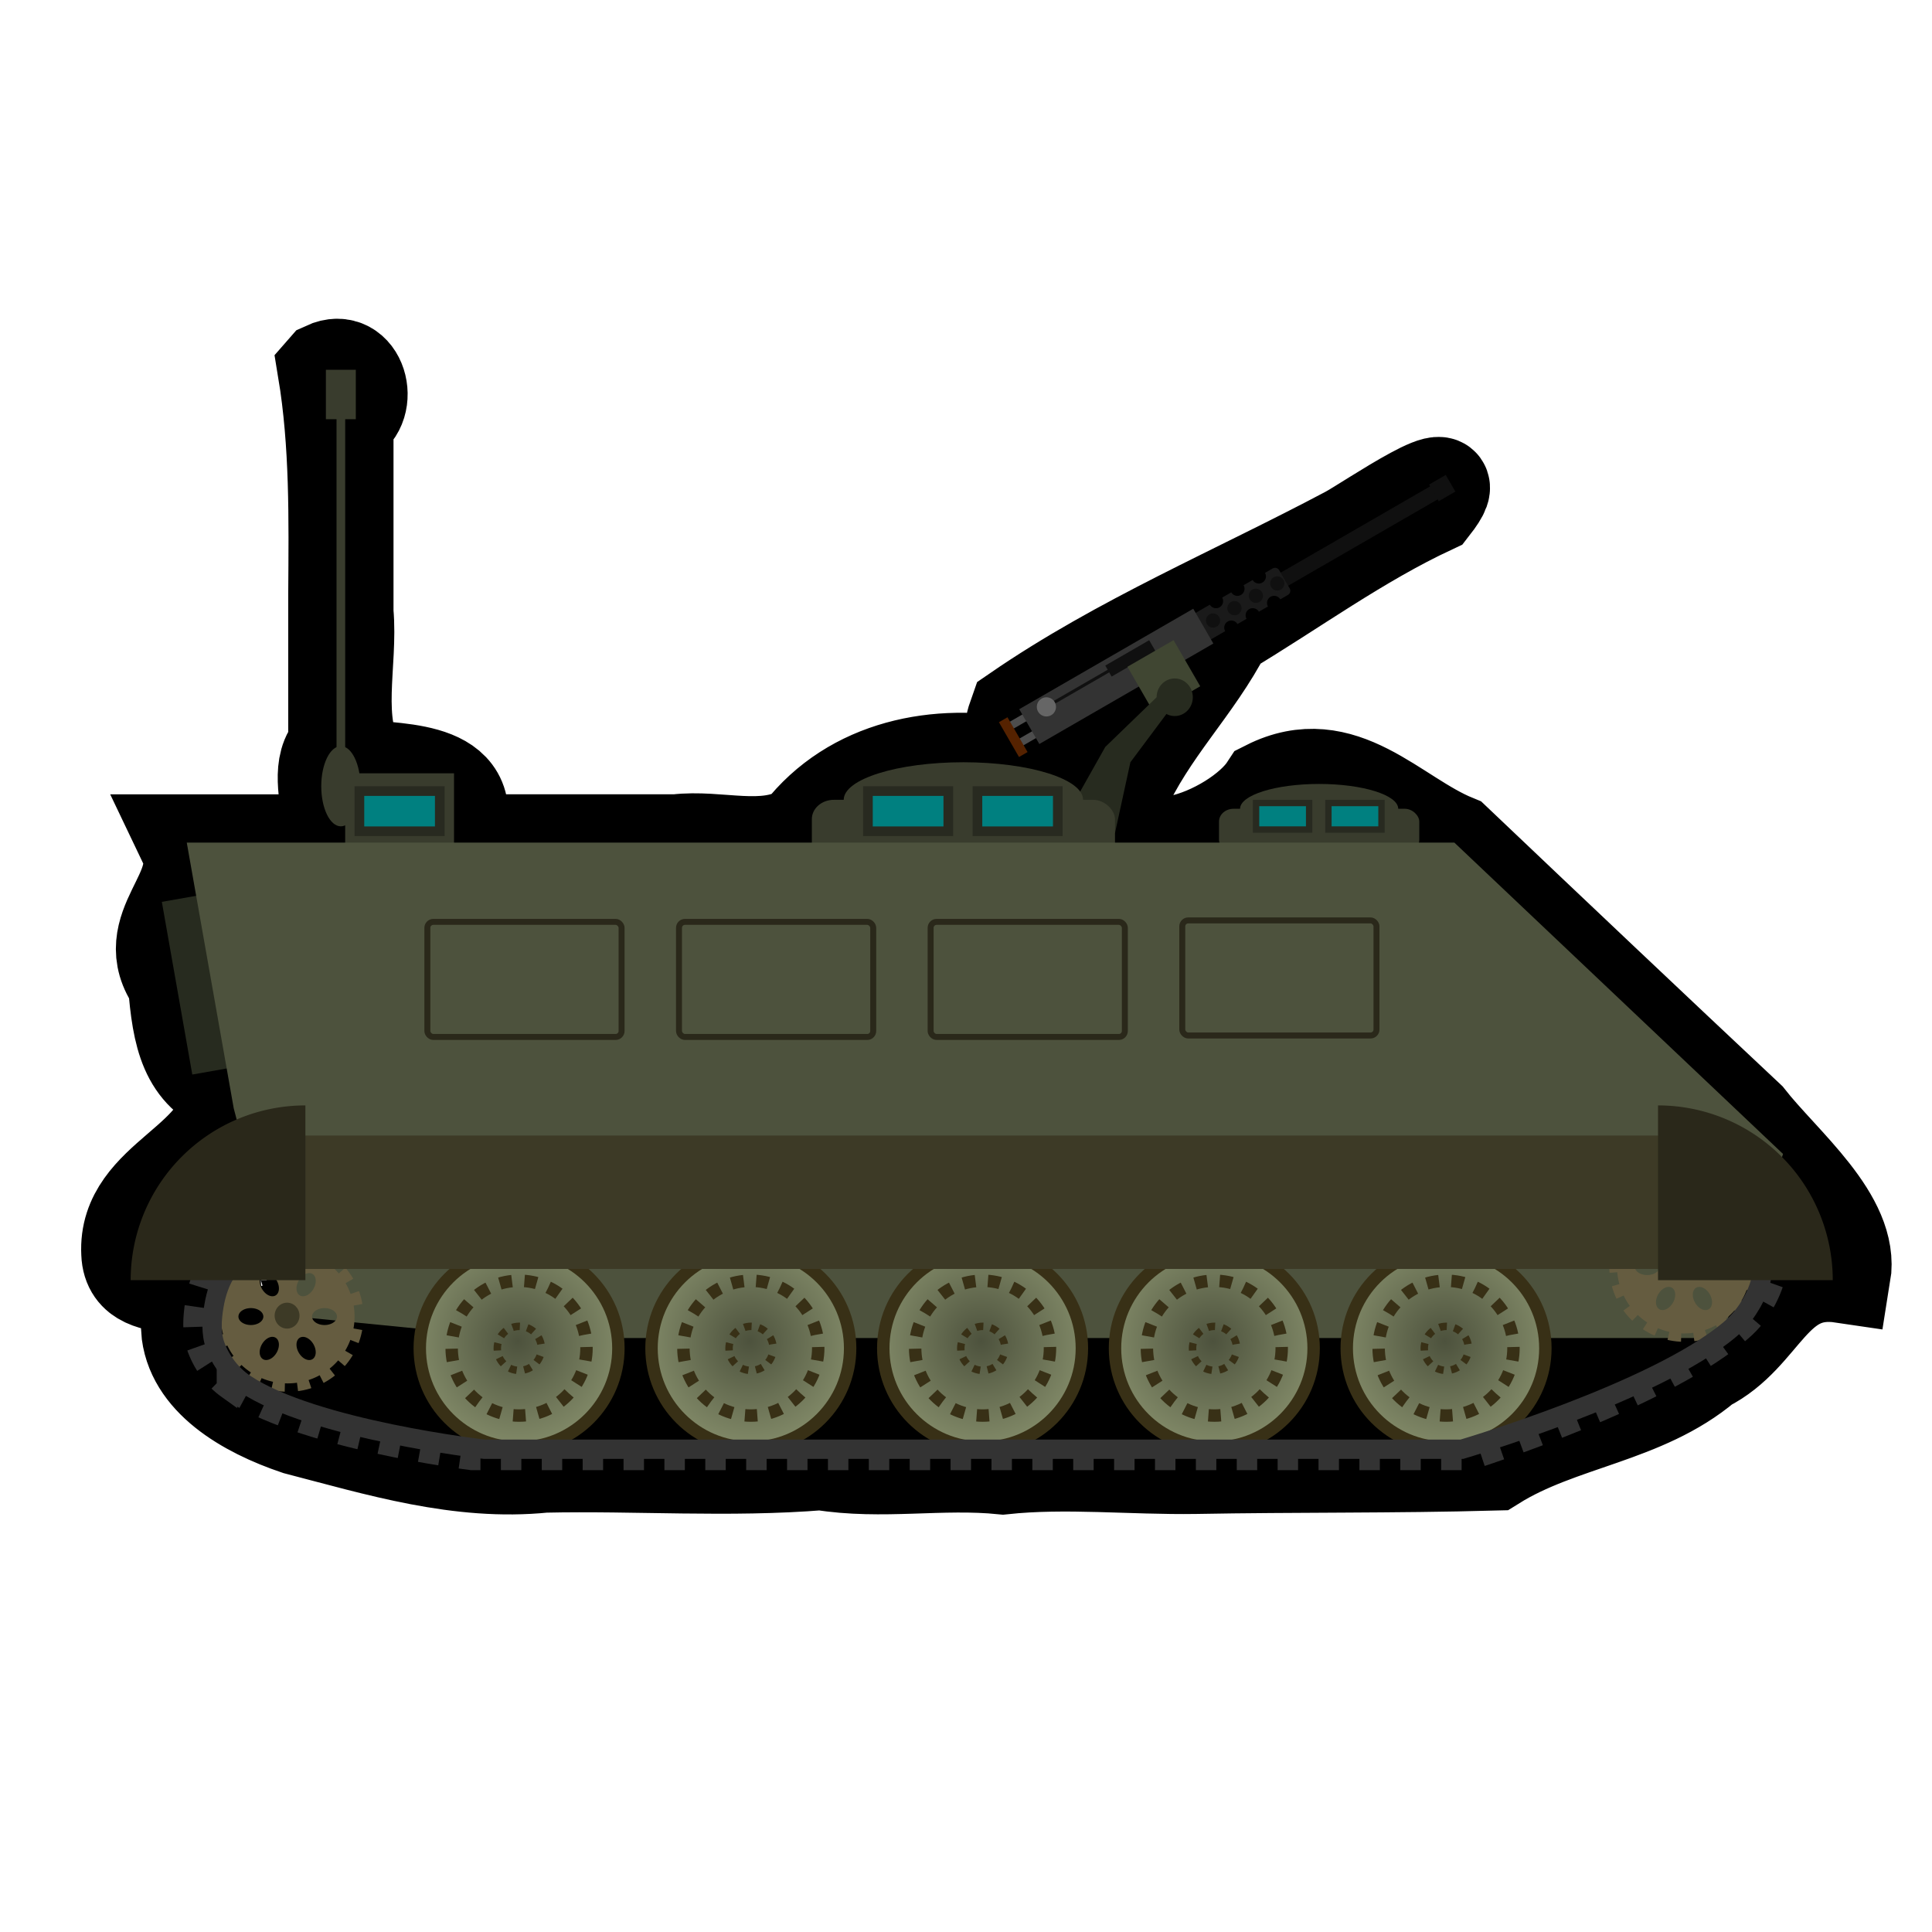 <?xml version="1.0" encoding="UTF-8" standalone="no"?>
<!-- Created with Inkscape (http://www.inkscape.org/) -->

<svg
   width="100mm"
   height="100mm"
   viewBox="0 0 100 100"
   version="1.1"
   id="svg1"
   xml:space="preserve"
   inkscape:version="1.3 (0e150ed6c4, 2023-07-21)"
   sodipodi:docname="apc3.svg"
   xmlns:inkscape="http://www.inkscape.org/namespaces/inkscape"
   xmlns:sodipodi="http://sodipodi.sourceforge.net/DTD/sodipodi-0.dtd"
   xmlns:xlink="http://www.w3.org/1999/xlink"
   xmlns="http://www.w3.org/2000/svg"
   xmlns:svg="http://www.w3.org/2000/svg"><sodipodi:namedview
     id="namedview1"
     pagecolor="#ffffff"
     bordercolor="#000000"
     borderopacity="0.25"
     inkscape:showpageshadow="2"
     inkscape:pageopacity="0.0"
     inkscape:pagecheckerboard="0"
     inkscape:deskcolor="#d1d1d1"
     inkscape:document-units="mm"
     inkscape:zoom="0.18284757"
     inkscape:cx="-1873.1449"
     inkscape:cy="1036.3824"
     inkscape:window-width="1920"
     inkscape:window-height="1017"
     inkscape:window-x="-8"
     inkscape:window-y="-8"
     inkscape:window-maximized="1"
     inkscape:current-layer="svg1" /><defs
     id="defs1"><inkscape:path-effect
       effect="skeletal"
       id="path-effect10"
       is_visible="true"
       lpeversion="1"
       pattern="m 79.948,80.671 h 1"
       copytype="repeated"
       prop_scale="1"
       scale_y_rel="false"
       spacing="0"
       normal_offset="0"
       tang_offset="0"
       prop_units="false"
       vertical_pattern="false"
       hide_knot="false"
       fuse_tolerance="0" /><inkscape:path-effect
       effect="skeletal"
       id="path-effect9"
       is_visible="true"
       lpeversion="1"
       pattern="M 0,0 H 1"
       copytype="single_stretched"
       prop_scale="1"
       scale_y_rel="false"
       spacing="0"
       normal_offset="0"
       tang_offset="0"
       prop_units="false"
       vertical_pattern="false"
       hide_knot="false"
       fuse_tolerance="0" /><inkscape:path-effect
       effect="skeletal"
       id="path-effect8"
       is_visible="true"
       lpeversion="1"
       pattern="m 79.948,80.671 v 1"
       copytype="single_stretched"
       prop_scale="1.05"
       scale_y_rel="false"
       spacing="0"
       normal_offset="0"
       tang_offset="0"
       prop_units="false"
       vertical_pattern="false"
       hide_knot="false"
       fuse_tolerance="0" /><linearGradient
       id="linearGradient5"
       inkscape:collect="always"><stop
         style="stop-color:#4d523d;stop-opacity:1;"
         offset="0"
         id="stop5" /><stop
         style="stop-color:#7e8665;stop-opacity:1;"
         offset="1"
         id="stop6" /></linearGradient><radialGradient
       inkscape:collect="always"
       xlink:href="#linearGradient5"
       id="radialGradient6"
       cx="137.342"
       cy="166.939"
       fx="137.342"
       fy="166.939"
       r="3.997"
       gradientUnits="userSpaceOnUse"
       gradientTransform="matrix(0.997,0,-3.5992847e-6,1,0.357,-2.4870064e-6)" /><radialGradient
       inkscape:collect="always"
       xlink:href="#linearGradient5"
       id="radialGradient6-8"
       cx="137.342"
       cy="166.939"
       fx="137.342"
       fy="166.939"
       r="3.997"
       gradientUnits="userSpaceOnUse"
       gradientTransform="matrix(0.997,0,-3.5992847e-6,1,0.357,-2.4870064e-6)" /><radialGradient
       inkscape:collect="always"
       xlink:href="#linearGradient5"
       id="radialGradient6-7"
       cx="137.342"
       cy="166.939"
       fx="137.342"
       fy="166.939"
       r="3.997"
       gradientUnits="userSpaceOnUse"
       gradientTransform="matrix(0.997,0,-3.5992847e-6,1,0.357,-2.4870064e-6)" /><radialGradient
       inkscape:collect="always"
       xlink:href="#linearGradient5"
       id="radialGradient6-0"
       cx="137.342"
       cy="166.939"
       fx="137.342"
       fy="166.939"
       r="3.997"
       gradientUnits="userSpaceOnUse"
       gradientTransform="matrix(0.997,0,-3.5992847e-6,1,0.357,-2.4870064e-6)" /><radialGradient
       inkscape:collect="always"
       xlink:href="#linearGradient5"
       id="radialGradient6-5"
       cx="137.342"
       cy="166.939"
       fx="137.342"
       fy="166.939"
       r="3.997"
       gradientUnits="userSpaceOnUse"
       gradientTransform="matrix(0.997,0,-3.5992847e-6,1,0.357,-2.4870064e-6)" /></defs><g
     inkscape:label="shadow"
     inkscape:groupmode="layer"
     id="g77"
     transform="translate(-78.629,-80.671)"
     style="stroke-width:5;stroke-dasharray:none"><path
       id="ellipse31"
       style="fill:#000000;stroke:#000000;stroke-width:5;stroke-miterlimit:4.6;stroke-dasharray:none"
       d="m 95.498,99.812 c 0.637,3.843 0.575,7.713 0.55,11.599 0,2.645 0,5.291 0,7.936 -1.812,1.7 1.879,6.585 -2.704,4.938 -1.682,0 -3.365,0 -5.047,0 1.228,2.572 -2.611,4.41 -0.55,7.237 0.221,2.791 0.604,4.662 2.841,5.536 -0.035,3.846 -5.459,4.575 -5.253,8.477 0.102,2.882 5.35,0.335 3.092,3.902 0.168,2.567 2.933,4.188 5.59,5.084 4.192,1.088 8.394,2.394 12.786,1.946 4.765,-0.106 9.559,0.259 14.33,-0.129 3.136,0.514 6.204,-0.103 9.406,0.221 3.261,-0.349 6.671,0.025 9.978,-0.026 5.155,-0.095 10.271,-0.033 15.425,-0.174 3.452,-2.153 7.762,-2.393 10.937,-5.08 3.044,-1.524 3.442,-5.176 7.118,-4.63 0.473,-2.869 -3.102,-5.699 -4.951,-8.057 -5.062,-4.751 -10.104,-9.525 -15.137,-14.308 -3.152,-1.289 -5.801,-4.754 -9.66,-2.808 -1.594,2.447 -8.12,5.062 -7.627,0.257 1.481,-3.32 3.822,-5.464 5.377,-8.498 3.574,-2.143 6.934,-4.616 10.718,-6.384 2.256,-2.888 -3.287,0.948 -4.316,1.486 -5.729,3.044 -11.757,5.556 -17.118,9.242 -1.429,3.956 4.192,-0.41 5.835,-1.005 1.101,1.759 -3.432,6.502 -5.882,3.783 -4.052,-0.829 -8.468,0.033 -11.108,3.441 -1.967,1.131 -4.308,0.221 -6.481,0.485 -3.839,0 -7.677,0 -11.516,0 1.491,-3.841 -2.666,-3.606 -4.941,-3.892 -1.412,-2.395 -0.449,-5.36 -0.693,-8.027 0,-3.332 0,-6.664 0,-9.997 1.373,-0.689 0.686,-3.336 -0.998,-2.556 z m 36.25,18.194 c 0.941,1.417 -1.682,0.388 0,0 z m -41.07,28.926 c 0.292,0.309 -0.993,0.614 0,0 z m 1.452,0 c 1.859,-0.577 0.019,2.094 0,0 z m -0.468,1.517 c 2.372,1.254 -2.257,0.804 0,0 z m 3.173,0.457 c 1.14,-0.421 1.019,1.05 0,0 z m 2.178,0.215 c 3.527,-1.267 4.005,5.223 4.566,5.769 -1.668,-0.645 -8.062,-0.72 -6.682,-2.508 1.154,-0.518 2.765,-1.822 2.116,-3.261 z m -6.893,0.067 c 0.972,0.522 -0.9,0.938 0,0 z m 20.77,0.741 c 1.16,0.749 3.953,5.398 2.34,5.255 -1.714,0 -3.428,0 -5.141,0 1.855,-0.997 3.017,-3.156 2.801,-5.255 z m 11.996,0 c 1.157,0.752 3.952,5.398 2.34,5.255 -1.714,0 -3.428,0 -5.142,0 1.856,-0.997 3.019,-3.155 2.803,-5.255 z m 11.994,0 c 1.16,0.749 3.953,5.398 2.34,5.255 -1.714,0 -3.428,0 -5.141,0 1.855,-0.997 3.017,-3.156 2.801,-5.255 z m 11.996,0 c 1.157,0.752 3.952,5.398 2.34,5.255 -1.714,0 -3.428,0 -5.142,0 1.856,-0.997 3.019,-3.155 2.803,-5.255 z m 11.994,0 c 1.898,0.238 6.328,-0.508 6.683,0.438 -1.959,1.289 -6.154,3.996 -7.543,2.699 0.521,-0.953 1.13,-2.006 0.861,-3.137 z m -66.102,0.009 c 1.157,1.401 -1.945,0.683 0,0 z m 1.6,0 c 2.194,0.981 -1.278,1.453 0,0 z m -3.921,0.453 c 1.55,0.714 -0.553,0.696 0,0 z m 0.736,1 c 1.693,0.161 -0.368,0.895 0,0 z m 1.041,0.681 c 1.261,-0.29 -0.047,1.073 0,0 z" /></g><g
     inkscape:label="real"
     inkscape:groupmode="layer"
     id="layer1"
     transform="translate(-79.948,-80.671)"><ellipse
       style="fill:#393c2d;fill-opacity:1;stroke:none;stroke-width:0.5;stroke-miterlimit:4.6;stroke-dasharray:none;stroke-dashoffset:0;stroke-opacity:1"
       id="path31"
       cx="97.59"
       cy="121.367"
       rx="1.014"
       ry="2.075" /><g
       id="g16"
       inkscape:label="turret"
       transform="translate(2.377)"><g
         id="g19"
         inkscape:label="hmg"
         transform="rotate(-30,160.968,103.889)"><rect
           style="fill:#101010;fill-opacity:1;stroke:none;stroke-width:0.657;stroke-miterlimit:4.6;stroke-dasharray:none;stroke-dashoffset:0;stroke-opacity:1"
           id="rect20"
           width="15.903"
           height="0.779"
           x="136.468"
           y="100.896"
           rx="0.25"
           ry="0.432" /><path
           id="rect19"
           style="fill:#1a1a1a;fill-opacity:1;stroke:none;stroke-width:0.5;stroke-miterlimit:4.6;stroke-dasharray:none;stroke-dashoffset:0;stroke-opacity:1"
           d="m 136.845,100.5 c -0.139,0 -0.25,0.112 -0.25,0.25 v 1.083 c 0,0.139 0.111,0.25 0.25,0.25 h 2.092 a 0.368,0.368 0 0 1 0.367,-0.367 0.368,0.368 0 0 1 0.368,0.367 h 0.544 a 0.368,0.368 0 0 1 0.368,-0.367 0.368,0.368 0 0 1 0.367,0.367 h 0.544 a 0.368,0.368 0 0 1 0.368,-0.367 0.368,0.368 0 0 1 0.368,0.367 h 0.455 c 0.139,0 0.25,-0.111 0.25,-0.25 v -1.083 c 0,-0.139 -0.112,-0.25 -0.25,-0.25 h -0.455 a 0.368,0.368 0 0 1 -0.368,0.367 0.368,0.368 0 0 1 -0.368,-0.367 h -0.544 a 0.368,0.368 0 0 1 -0.367,0.367 0.368,0.368 0 0 1 -0.368,-0.367 h -0.544 a 0.368,0.368 0 0 1 -0.368,0.367 0.368,0.368 0 0 1 -0.367,-0.367 z m 1.824,0.424 a 0.368,0.368 0 0 1 0.367,0.367 0.368,0.368 0 0 1 -0.367,0.368 0.368,0.368 0 0 1 -0.368,-0.368 0.368,0.368 0 0 1 0.368,-0.367 z m 1.28,0 a 0.368,0.368 0 0 1 0.367,0.367 0.368,0.368 0 0 1 -0.367,0.368 0.368,0.368 0 0 1 -0.368,-0.368 0.368,0.368 0 0 1 0.368,-0.367 z m 1.28,0 a 0.368,0.368 0 0 1 0.368,0.367 0.368,0.368 0 0 1 -0.368,0.368 0.368,0.368 0 0 1 -0.367,-0.368 0.368,0.368 0 0 1 0.367,-0.367 z m 1.28,0 a 0.368,0.368 0 0 1 0.367,0.367 0.368,0.368 0 0 1 -0.367,0.368 0.368,0.368 0 0 1 -0.368,-0.368 0.368,0.368 0 0 1 0.368,-0.367 z" /><rect
           style="fill:#4d4d4d;fill-opacity:1;stroke:none;stroke-width:0.5;stroke-miterlimit:4.6;stroke-dasharray:none;stroke-dashoffset:0;stroke-opacity:1"
           id="rect25"
           width="1.298"
           height="0.407"
           x="126.65"
           y="100.568" /><rect
           style="fill:#4d4d4d;fill-opacity:1;stroke:none;stroke-width:0.5;stroke-miterlimit:4.6;stroke-dasharray:none;stroke-dashoffset:0;stroke-opacity:1"
           id="rect25-3"
           width="1.298"
           height="0.407"
           x="126.779"
           y="101.573" /><rect
           style="fill:#333333;fill-opacity:1;stroke:none;stroke-width:0.5;stroke-miterlimit:4.6;stroke-dasharray:none;stroke-dashoffset:0;stroke-opacity:1"
           id="rect18"
           width="10.4"
           height="2.08"
           x="127.687"
           y="100.251" /><rect
           style="fill:#101010;fill-opacity:1;stroke:none;stroke-width:0.5;stroke-miterlimit:4.6;stroke-dasharray:none;stroke-dashoffset:0;stroke-opacity:1"
           id="rect21"
           width="2.623"
           height="0.656"
           x="132.673"
           y="100.522" /><rect
           style="fill:#101010;fill-opacity:1;stroke:none;stroke-width:0.5;stroke-miterlimit:4.6;stroke-dasharray:none;stroke-dashoffset:0;stroke-opacity:1"
           id="rect22"
           width="0.995"
           height="0.995"
           x="151.873"
           y="100.788" /><rect
           style="fill:#101010;fill-opacity:1;stroke:none;stroke-width:0.5;stroke-miterlimit:4.6;stroke-dasharray:none;stroke-dashoffset:0;stroke-opacity:1"
           id="rect23"
           width="4.16"
           height="0.158"
           x="128.83"
           y="100.771" /><circle
           style="fill:#666666;fill-opacity:1;stroke:none;stroke-width:0.5;stroke-miterlimit:4.6;stroke-dasharray:none;stroke-dashoffset:0;stroke-opacity:1"
           id="path22"
           cx="128.965"
           cy="100.85"
           r="0.497" /><rect
           style="fill:#552200;fill-opacity:1;stroke:none;stroke-width:0.5;stroke-miterlimit:4.6;stroke-dasharray:none;stroke-dashoffset:0;stroke-opacity:1"
           id="rect24"
           width="0.512"
           height="2.08"
           x="126.439"
           y="100.308" /></g><rect
         style="fill:#404632;fill-opacity:1;stroke:none;stroke-width:0.5;stroke-miterlimit:4.6;stroke-dasharray:none;stroke-dashoffset:0;stroke-opacity:1"
         id="rect26"
         width="2.758"
         height="2.758"
         x="60.124"
         y="167.715"
         transform="rotate(-30)" /><g
         id="g27"
         style="fill:#272b1f;fill-opacity:1"><ellipse
           style="fill:#272b1f;fill-opacity:1;stroke:none;stroke-width:0.5;stroke-miterlimit:4.6;stroke-dasharray:none;stroke-dashoffset:0;stroke-opacity:1"
           id="path26"
           cx="138.374"
           cy="116.761"
           rx="0.937"
           ry="0.973" /><path
           style="fill:#272b1f;fill-opacity:1;stroke:none;stroke-width:0.5;stroke-miterlimit:4.6;stroke-dasharray:none;stroke-dashoffset:0;stroke-opacity:1"
           d="m 138.5,116.883 -2.42,3.242 -0.797,3.663 -2.96,-0.09 2.457,-4.366 2.656,-2.569 z"
           id="path27" /></g><rect
         style="fill:#393c2d;fill-opacity:1;stroke:#333333;stroke-width:0;stroke-miterlimit:4.6;stroke-dasharray:1.068, 1.068;stroke-dashoffset:0;stroke-opacity:1"
         id="rect16"
         width="15.691"
         height="3.437"
         x="119.592"
         y="122.069"
         rx="1.141"
         ry="1" /><ellipse
         style="fill:#393c2d;fill-opacity:1;stroke:#333333;stroke-width:0;stroke-miterlimit:4.6;stroke-dasharray:1, 1;stroke-dashoffset:0;stroke-opacity:1"
         id="path16"
         cx="127.437"
         cy="122.069"
         rx="6.195"
         ry="1.944" /><rect
         style="fill:#008080;fill-opacity:1;stroke:#282a20;stroke-width:0.5;stroke-miterlimit:4.6;stroke-dasharray:none;stroke-dashoffset:0;stroke-opacity:1"
         id="rect17"
         width="4.16"
         height="2.08"
         x="122.495"
         y="121.617" /><rect
         style="fill:#393c2d;fill-opacity:1;stroke:none;stroke-width:0.261;stroke-miterlimit:4.6;stroke-dasharray:none;stroke-dashoffset:0;stroke-opacity:1"
         id="rect29"
         width="5.634"
         height="6.395"
         x="95.437"
         y="120.697" /><rect
         style="fill:#008080;fill-opacity:1;stroke:#282a20;stroke-width:0.5;stroke-miterlimit:4.6;stroke-dasharray:none;stroke-dashoffset:0;stroke-opacity:1"
         id="rect17-7"
         width="4.16"
         height="2.08"
         x="96.174"
         y="121.617" /><rect
         style="fill:#008080;fill-opacity:1;stroke:#282a20;stroke-width:0.5;stroke-miterlimit:4.6;stroke-dasharray:none;stroke-dashoffset:0;stroke-opacity:1"
         id="rect17-3"
         width="4.16"
         height="2.08"
         x="128.163"
         y="121.617" /><rect
         style="fill:#393c2d;fill-opacity:1;stroke:#333333;stroke-width:0;stroke-miterlimit:4.6;stroke-dasharray:0.706, 0.706;stroke-dashoffset:0;stroke-opacity:1"
         id="rect16-3"
         width="10.366"
         height="2.27"
         x="140.667"
         y="122.533"
         rx="0.754"
         ry="0.661" /><ellipse
         style="fill:#393c2d;fill-opacity:1;stroke:#333333;stroke-width:0;stroke-miterlimit:4.6;stroke-dasharray:0.661, 0.661;stroke-dashoffset:0;stroke-opacity:1"
         id="path16-8"
         cx="145.85"
         cy="122.533"
         rx="4.093"
         ry="1.285" /><rect
         style="fill:#008080;fill-opacity:1;stroke:#282a20;stroke-width:0.33;stroke-miterlimit:4.6;stroke-dasharray:none;stroke-dashoffset:0;stroke-opacity:1"
         id="rect17-36"
         width="2.748"
         height="1.374"
         x="142.584"
         y="122.234" /><rect
         style="fill:#008080;fill-opacity:1;stroke:#282a20;stroke-width:0.33;stroke-miterlimit:4.6;stroke-dasharray:none;stroke-dashoffset:0;stroke-opacity:1"
         id="rect17-3-0"
         width="2.748"
         height="1.374"
         x="146.329"
         y="122.234" /><rect
         style="fill:#272b1f;fill-opacity:1;stroke:none;stroke-width:0.5;stroke-miterlimit:4.6;stroke-dasharray:none;stroke-dashoffset:0;stroke-opacity:1"
         id="rect27"
         width="2.659"
         height="9.076"
         x="62.528"
         y="140.341"
         transform="rotate(-10)" /><rect
         style="fill:#393c2d;fill-opacity:1;stroke:none;stroke-width:0.5;stroke-miterlimit:4.6;stroke-dasharray:none;stroke-dashoffset:0;stroke-opacity:1"
         id="rect30"
         width="0.448"
         height="21.33"
         x="94.99"
         y="101.327" /><rect
         style="fill:#393c2d;fill-opacity:1;stroke:none;stroke-width:0.5;stroke-miterlimit:4.6;stroke-dasharray:none;stroke-dashoffset:0;stroke-opacity:1"
         id="rect31"
         width="1.549"
         height="2.558"
         x="94.439"
         y="99.811" /></g><g
       id="g1"
       inkscape:label="body"
       transform="translate(2.377)"><path
         style="fill:#4d523d;fill-opacity:1;stroke:none;stroke-width:5;stroke-miterlimit:3.8"
         d="m 87.238,124.285 h 65.612 l 17.011,16.115 -3.197,9.528 H 104.121 l -11.639,-1.151 -2.814,-10.744 z"
         id="path1" /><rect
         style="fill:none;fill-opacity:1;stroke:#2a281a;stroke-width:0.309;stroke-miterlimit:4.6;stroke-dasharray:none;stroke-dashoffset:0;stroke-opacity:1"
         id="rect28"
         width="10.053"
         height="5.957"
         x="112.716"
         y="128.387"
         rx="0.309"
         ry="0.309" /><rect
         style="fill:none;fill-opacity:1;stroke:#2a281a;stroke-width:0.309;stroke-miterlimit:4.6;stroke-dasharray:none;stroke-dashoffset:0;stroke-opacity:1"
         id="rect28-7"
         width="10.053"
         height="5.957"
         x="125.74"
         y="128.387"
         rx="0.309"
         ry="0.309" /><rect
         style="fill:none;fill-opacity:1;stroke:#2a281a;stroke-width:0.309;stroke-miterlimit:4.6;stroke-dasharray:none;stroke-dashoffset:0;stroke-opacity:1"
         id="rect28-4"
         width="10.053"
         height="5.957"
         x="99.691"
         y="128.387"
         rx="0.309"
         ry="0.309" /><rect
         style="fill:none;fill-opacity:1;stroke:#2a281a;stroke-width:0.309;stroke-miterlimit:4.6;stroke-dasharray:none;stroke-dashoffset:0;stroke-opacity:1"
         id="rect28-2"
         width="10.053"
         height="5.957"
         x="138.765"
         y="128.311"
         rx="0.309"
         ry="0.309" /></g><g
       id="g3"
       inkscape:label="tracks"
       transform="translate(2.377)"><g
         id="g4"
         inkscape:label="wheel"
         transform="matrix(1.286,0,0,1.286,-24.203,-64.596)"><circle
           style="fill:url(#radialGradient6);fill-opacity:1;stroke:#383016;stroke-width:0.5;stroke-miterlimit:3.8;stroke-dasharray:none;stroke-opacity:1"
           id="path3"
           cx="137.342"
           cy="167.227"
           r="3.997" /><circle
           style="fill:none;fill-opacity:1;stroke:#383016;stroke-width:0.5;stroke-miterlimit:3.8;stroke-dasharray:0.5, 0.5;stroke-dashoffset:0;stroke-opacity:1"
           id="path6"
           cx="137.342"
           cy="167.222"
           r="2.713" /><circle
           style="fill:none;fill-opacity:1;stroke:#383016;stroke-width:0.3;stroke-miterlimit:4.1;stroke-dasharray:0.3, 0.3;stroke-dashoffset:0.9;stroke-opacity:1"
           id="path6-7"
           cx="137.352"
           cy="167.231"
           r="0.887" /></g><g
         id="g4-8"
         inkscape:label="wheel"
         transform="matrix(1.286,0,0,1.286,-72.183,-64.596)"><circle
           style="fill:url(#radialGradient6-8);fill-opacity:1;stroke:#383016;stroke-width:0.5;stroke-miterlimit:3.8;stroke-dasharray:none;stroke-opacity:1"
           id="path3-2"
           cx="137.342"
           cy="167.227"
           r="3.997" /><circle
           style="fill:none;fill-opacity:1;stroke:#383016;stroke-width:0.5;stroke-miterlimit:3.8;stroke-dasharray:0.5, 0.5;stroke-dashoffset:0;stroke-opacity:1"
           id="path6-2"
           cx="137.342"
           cy="167.222"
           r="2.713" /><circle
           style="fill:none;fill-opacity:1;stroke:#383016;stroke-width:0.3;stroke-miterlimit:4.1;stroke-dasharray:0.3, 0.3;stroke-dashoffset:0.9;stroke-opacity:1"
           id="path6-7-8"
           cx="137.352"
           cy="167.231"
           r="0.887" /></g><g
         id="g4-6"
         inkscape:label="wheel"
         transform="matrix(1.286,0,0,1.286,-60.188,-64.596)"><circle
           style="fill:url(#radialGradient6-7);fill-opacity:1;stroke:#383016;stroke-width:0.5;stroke-miterlimit:3.8;stroke-dasharray:none;stroke-opacity:1"
           id="path3-6"
           cx="137.342"
           cy="167.227"
           r="3.997" /><circle
           style="fill:none;fill-opacity:1;stroke:#383016;stroke-width:0.5;stroke-miterlimit:3.8;stroke-dasharray:0.5, 0.5;stroke-dashoffset:0;stroke-opacity:1"
           id="path6-6"
           cx="137.342"
           cy="167.222"
           r="2.713" /><circle
           style="fill:none;fill-opacity:1;stroke:#383016;stroke-width:0.3;stroke-miterlimit:4.1;stroke-dasharray:0.3, 0.3;stroke-dashoffset:0.9;stroke-opacity:1"
           id="path6-7-3"
           cx="137.352"
           cy="167.231"
           r="0.887" /></g><g
         id="g4-2"
         inkscape:label="wheel"
         transform="matrix(1.286,0,0,1.286,-48.193,-64.596)"><circle
           style="fill:url(#radialGradient6-0);fill-opacity:1;stroke:#383016;stroke-width:0.5;stroke-miterlimit:3.8;stroke-dasharray:none;stroke-opacity:1"
           id="path3-67"
           cx="137.342"
           cy="167.227"
           r="3.997" /><circle
           style="fill:none;fill-opacity:1;stroke:#383016;stroke-width:0.5;stroke-miterlimit:3.8;stroke-dasharray:0.5, 0.5;stroke-dashoffset:0;stroke-opacity:1"
           id="path6-9"
           cx="137.342"
           cy="167.222"
           r="2.713" /><circle
           style="fill:none;fill-opacity:1;stroke:#383016;stroke-width:0.3;stroke-miterlimit:4.1;stroke-dasharray:0.3, 0.3;stroke-dashoffset:0.9;stroke-opacity:1"
           id="path6-7-1"
           cx="137.352"
           cy="167.231"
           r="0.887" /></g><g
         id="g4-80"
         inkscape:label="wheel"
         transform="matrix(1.286,0,0,1.286,-36.198,-64.596)"><circle
           style="fill:url(#radialGradient6-5);fill-opacity:1;stroke:#383016;stroke-width:0.5;stroke-miterlimit:3.8;stroke-dasharray:none;stroke-opacity:1"
           id="path3-20"
           cx="137.342"
           cy="167.227"
           r="3.997" /><circle
           style="fill:none;fill-opacity:1;stroke:#383016;stroke-width:0.5;stroke-miterlimit:3.8;stroke-dasharray:0.5, 0.5;stroke-dashoffset:0;stroke-opacity:1"
           id="path6-8"
           cx="137.342"
           cy="167.222"
           r="2.713" /><circle
           style="fill:none;fill-opacity:1;stroke:#383016;stroke-width:0.3;stroke-miterlimit:4.1;stroke-dasharray:0.3, 0.3;stroke-dashoffset:0.9;stroke-opacity:1"
           id="path6-7-7"
           cx="137.352"
           cy="167.231"
           r="0.887" /></g><g
         id="g11"
         inkscape:label="gear"
         transform="matrix(1.162,0,0,1.162,-34.403,-46.207)"><path
           id="path11-3"
           style="fill:#655c40;fill-opacity:1;stroke:none;stroke-width:0.797;stroke-miterlimit:4.1;stroke-dasharray:0.797, 0.797;stroke-dashoffset:0;stroke-opacity:1"
           d="m 109.176,164.857 a 2.981,2.977 0 0 0 -2.981,2.977 2.981,2.977 0 0 0 2.981,2.977 2.981,2.977 0 0 0 2.981,-2.977 2.981,2.977 0 0 0 -2.981,-2.977 z m -0.948,1.04 a 0.555,0.377 60 0 1 0.458,0.328 0.555,0.377 60 0 1 -0.049,0.669 0.555,0.377 60 0 1 -0.604,-0.292 0.555,0.377 60 0 1 0.049,-0.669 0.555,0.377 60 0 1 0.146,-0.036 z m 1.903,0 a 0.377,0.555 30 0 1 0.146,0.036 0.377,0.555 30 0 1 0.049,0.669 0.377,0.555 30 0 1 -0.604,0.292 0.377,0.555 30 0 1 -0.049,-0.669 0.377,0.555 30 0 1 0.457,-0.328 z m -2.592,1.56 a 0.555,0.377 0 0 1 0.555,0.377 0.555,0.377 0 0 1 -0.555,0.377 0.555,0.377 0 0 1 -0.555,-0.377 0.555,0.377 0 0 1 0.555,-0.377 z m 3.28,0 a 0.555,0.377 0 0 1 0.555,0.377 0.555,0.377 0 0 1 -0.555,0.377 0.555,0.377 0 0 1 -0.555,-0.377 0.555,0.377 0 0 1 0.555,-0.377 z m -2.329,1.281 a 0.377,0.555 30 0 1 0.146,0.035 0.377,0.555 30 0 1 0.049,0.669 0.377,0.555 30 0 1 -0.604,0.292 0.377,0.555 30 0 1 -0.049,-0.669 0.377,0.555 30 0 1 0.458,-0.328 z m 1.377,0 a 0.555,0.377 60 0 1 0.458,0.328 0.555,0.377 60 0 1 -0.049,0.669 0.555,0.377 60 0 1 -0.604,-0.292 0.555,0.377 60 0 1 0.049,-0.669 0.555,0.377 60 0 1 0.146,-0.035 z" /><ellipse
           style="fill:none;fill-opacity:1;stroke:#655c40;stroke-width:0.553;stroke-miterlimit:4.1;stroke-dasharray:0.553, 0.553;stroke-dashoffset:0.553;stroke-opacity:1"
           id="path11"
           cx="109.201"
           cy="167.834"
           rx="3.074"
           ry="3.074" /><ellipse
           style="fill:#3d3a26;fill-opacity:1;stroke:#333333;stroke-width:0;stroke-miterlimit:4.6;stroke-dasharray:1, 1;stroke-dashoffset:0;stroke-opacity:1"
           id="path14"
           cx="92.505"
           cy="148.886"
           rx="0.644"
           ry="0.671"
           transform="matrix(0.86,0,0,0.86,29.596,39.751)" /></g><g
         id="g11-7"
         inkscape:label="gear"
         transform="matrix(1.162,0,0,1.162,37.87,-48.793)"><path
           id="path11-3-5"
           style="fill:#655c40;fill-opacity:1;stroke:none;stroke-width:0.797;stroke-miterlimit:4.1;stroke-dasharray:0.797, 0.797;stroke-dashoffset:0;stroke-opacity:1"
           d="m 109.176,164.857 a 2.981,2.977 0 0 0 -2.981,2.977 2.981,2.977 0 0 0 2.981,2.977 2.981,2.977 0 0 0 2.981,-2.977 2.981,2.977 0 0 0 -2.981,-2.977 z m -0.948,1.04 a 0.555,0.377 60 0 1 0.458,0.328 0.555,0.377 60 0 1 -0.049,0.669 0.555,0.377 60 0 1 -0.604,-0.292 0.555,0.377 60 0 1 0.049,-0.669 0.555,0.377 60 0 1 0.146,-0.036 z m 1.903,0 a 0.377,0.555 30 0 1 0.146,0.036 0.377,0.555 30 0 1 0.049,0.669 0.377,0.555 30 0 1 -0.604,0.292 0.377,0.555 30 0 1 -0.049,-0.669 0.377,0.555 30 0 1 0.457,-0.328 z m -2.592,1.56 a 0.555,0.377 0 0 1 0.555,0.377 0.555,0.377 0 0 1 -0.555,0.377 0.555,0.377 0 0 1 -0.555,-0.377 0.555,0.377 0 0 1 0.555,-0.377 z m 3.28,0 a 0.555,0.377 0 0 1 0.555,0.377 0.555,0.377 0 0 1 -0.555,0.377 0.555,0.377 0 0 1 -0.555,-0.377 0.555,0.377 0 0 1 0.555,-0.377 z m -2.329,1.281 a 0.377,0.555 30 0 1 0.146,0.035 0.377,0.555 30 0 1 0.049,0.669 0.377,0.555 30 0 1 -0.604,0.292 0.377,0.555 30 0 1 -0.049,-0.669 0.377,0.555 30 0 1 0.458,-0.328 z m 1.377,0 a 0.555,0.377 60 0 1 0.458,0.328 0.555,0.377 60 0 1 -0.049,0.669 0.555,0.377 60 0 1 -0.604,-0.292 0.555,0.377 60 0 1 0.049,-0.669 0.555,0.377 60 0 1 0.146,-0.035 z" /><ellipse
           style="fill:none;fill-opacity:1;stroke:#655c40;stroke-width:0.553;stroke-miterlimit:4.1;stroke-dasharray:0.553, 0.553;stroke-dashoffset:0.553;stroke-opacity:1"
           id="path11-7"
           cx="109.201"
           cy="167.834"
           rx="3.074"
           ry="3.074" /></g><g
         id="g12"
         inkscape:label="tread"><path
           style="fill:none;fill-opacity:1;stroke:#333333;stroke-width:1;stroke-miterlimit:4.1;stroke-dasharray:none;stroke-dashoffset:0.553;stroke-opacity:1"
           d="m 90.244,152.295 c 3.564,2.383 12.406,3.389 12.406,3.389 h 50.584 c 0,0 10.007,-2.933 13.877,-6.203 0.704,-0.595 1.253,-1.424 1.535,-2.302 0.202,-0.63 0.272,-1.355 0.064,-1.982 -0.291,-0.879 -1.002,-1.599 -1.727,-2.174 -0.351,-0.279 -1.215,-0.576 -1.215,-0.576 l -73.926,2.558 c 0,0 -1.065,0.296 -1.535,0.576 -0.364,0.216 -0.717,0.484 -0.959,0.831 -0.379,0.542 -0.594,1.202 -0.703,1.855 -0.113,0.673 -0.167,1.404 0.064,2.046 0.283,0.786 0.84,1.518 1.535,1.982 z"
           id="path12"
           sodipodi:nodetypes="sccaaaaccsssss" /><path
           style="fill:none;fill-opacity:1;stroke:#333333;stroke-width:1.058;stroke-miterlimit:4.6;stroke-dasharray:1.058, 1.058;stroke-dashoffset:0;stroke-opacity:1"
           d="m 89.317,152.521 c 3.641,2.613 12.674,3.717 12.674,3.717 h 51.676 c 0,0 10.223,-3.216 14.177,-6.802 0.72,-0.653 1.28,-1.561 1.568,-2.525 0.206,-0.69 0.277,-1.486 0.065,-2.174 -0.297,-0.964 -1.023,-1.753 -1.764,-2.384 -0.359,-0.306 -1.241,-0.631 -1.241,-0.631 l -75.521,2.805 c 0,0 -1.088,0.325 -1.568,0.631 -0.372,0.237 -0.732,0.531 -0.98,0.912 -0.387,0.594 -0.607,1.319 -0.719,2.034 -0.115,0.738 -0.17,1.54 0.065,2.244 0.289,0.862 0.858,1.665 1.568,2.174 z"
           id="path12-8"
           sodipodi:nodetypes="sccaaaaccsssss" /><g
           id="g13"
           transform="translate(0,0.059)"><rect
             style="fill:#3d3a26;fill-opacity:1;stroke:#333333;stroke-width:0;stroke-miterlimit:4.6;stroke-dasharray:1.119, 1.119;stroke-dashoffset:0;stroke-opacity:1"
             id="rect13"
             width="77.304"
             height="6.906"
             x="89.897"
             y="139.387" /><path
             style="fill:#2a281a;fill-opacity:1;stroke:#333333;stroke-width:0;stroke-miterlimit:4.6;stroke-dasharray:2.899, 2.899;stroke-dashoffset:0;stroke-opacity:1"
             id="path13"
             sodipodi:type="arc"
             sodipodi:cx="-93.377739"
             sodipodi:cy="-146.87212"
             sodipodi:rx="9.0438471"
             sodipodi:ry="9.0438471"
             sodipodi:start="0"
             sodipodi:end="1.5707963"
             sodipodi:arc-type="slice"
             d="m -84.334,-146.872 a 9.044,9.044 0 0 1 -9.044,9.044 v -9.044 z"
             transform="scale(-1)" /><path
             style="fill:#2a281a;fill-opacity:1;stroke:#333333;stroke-width:0;stroke-miterlimit:4.6;stroke-dasharray:2.899, 2.899;stroke-dashoffset:0;stroke-opacity:1"
             id="path13-8"
             sodipodi:type="arc"
             sodipodi:cx="163.39012"
             sodipodi:cy="-146.87212"
             sodipodi:rx="9.0438471"
             sodipodi:ry="9.0438471"
             sodipodi:start="0"
             sodipodi:end="1.5707963"
             sodipodi:arc-type="slice"
             d="m 172.434,-146.872 a 9.044,9.044 0 0 1 -9.044,9.044 v -9.044 z"
             transform="scale(1,-1)" /></g></g></g></g></svg>
